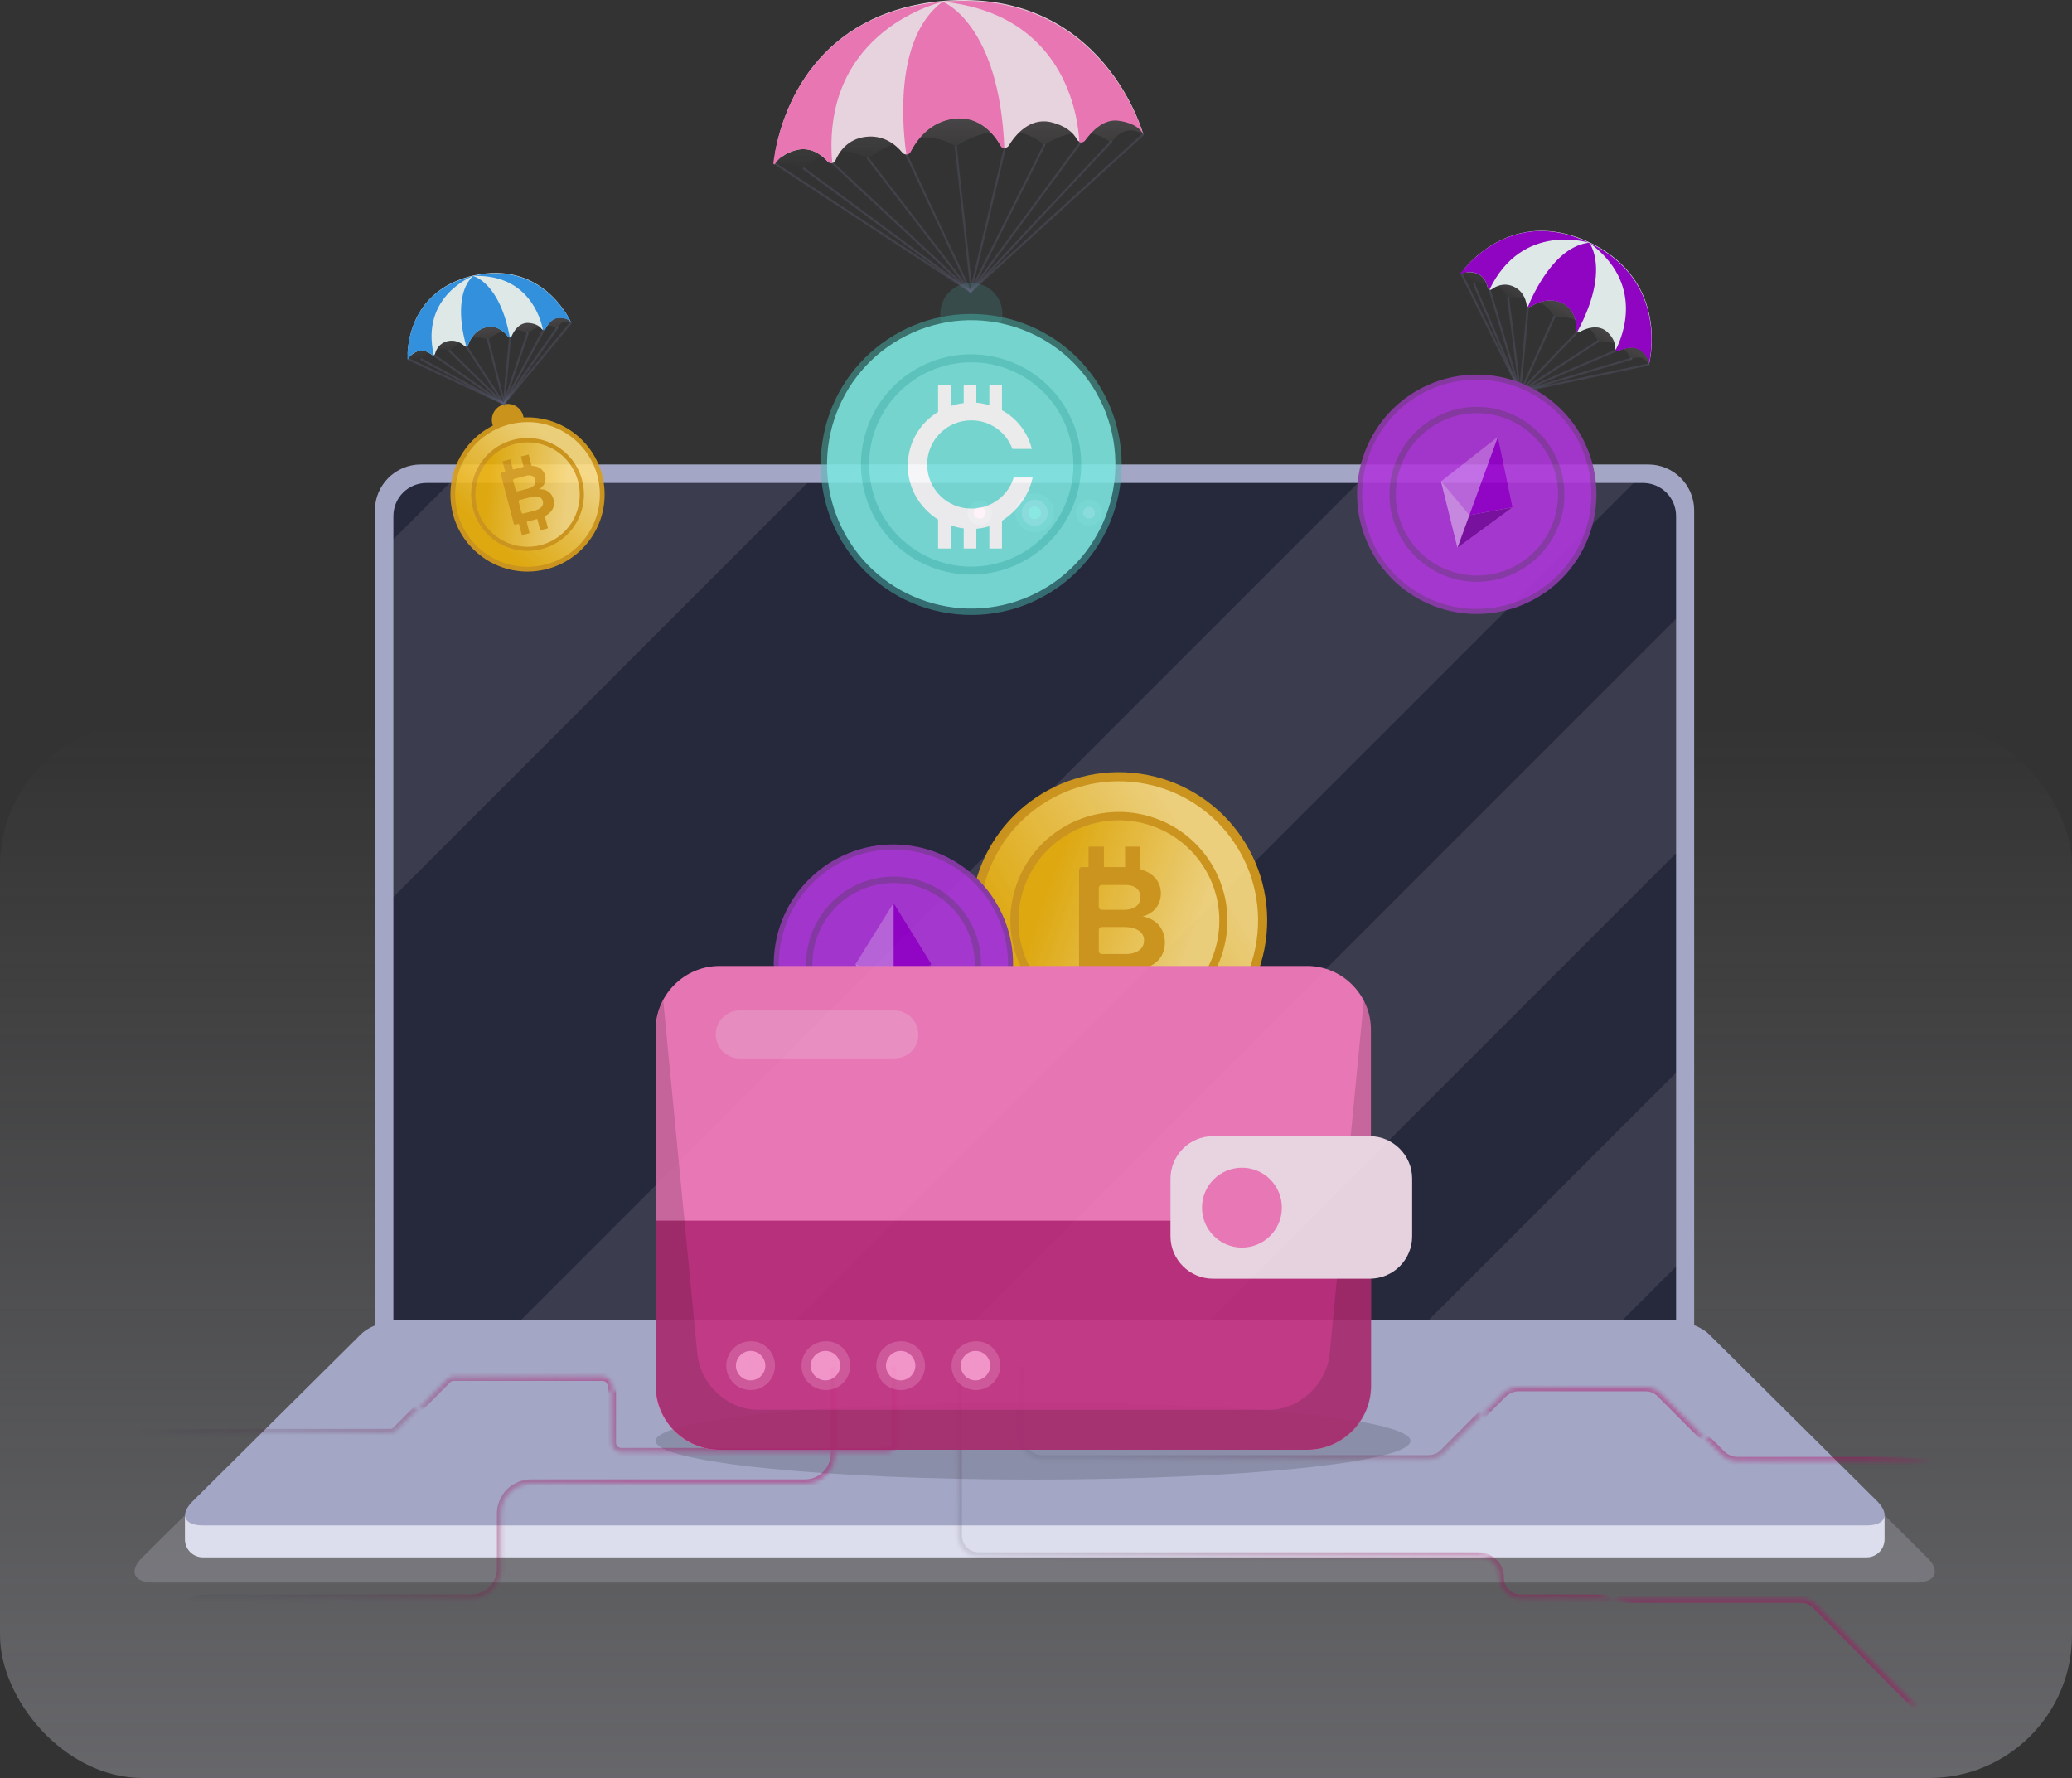 <svg width="493" height="423" viewBox="0 0 493 423" fill="none" xmlns="http://www.w3.org/2000/svg">
    <rect x="0" y="0" width="493" height="423" fill="#333333" stroke="none"/>
    <rect opacity="0.3" y="172" width="493" height="251" rx="34" fill="url(#paint0_linear_7126_3005)"/>
    <path opacity="0.2" d="M455.786 376.5H36.586C31.786 376.5 30.586 373.8 33.786 370.6L76.386 328.3C78.386 326.3 82.886 324.7 86.486 324.7H405.886C409.486 324.7 413.986 326.3 415.986 328.3L458.586 370.6C461.786 373.8 460.586 376.5 455.786 376.5Z" fill="#DDDEED"/>
    <path d="M282.943 214.687C286.336 194.031 272.342 174.536 251.687 171.143C231.032 167.75 211.537 181.744 208.144 202.4C204.751 223.055 218.744 242.55 239.4 245.943C260.055 249.336 279.55 235.342 282.943 214.687Z" fill="#8E3AAC"/>
    <path d="M281.359 214.422C284.607 194.638 271.202 175.968 251.419 172.72C231.636 169.473 212.965 182.877 209.718 202.661C206.47 222.444 219.874 241.114 239.658 244.362C259.441 247.61 278.111 234.205 281.359 214.422Z" fill="#AF36DA"/>
    <path d="M256.109 234.164C270.263 228.358 277.031 212.178 271.225 198.024C265.42 183.87 249.239 177.102 235.085 182.908C220.931 188.713 214.163 204.894 219.969 219.048C225.775 233.202 241.955 239.97 256.109 234.164Z" fill="#8E3AAC"/>
    <path d="M252.798 233.222C266.424 229.246 274.247 214.977 270.271 201.352C266.295 187.726 252.026 179.902 238.401 183.878C224.775 187.854 216.951 202.123 220.927 215.749C224.903 229.375 239.172 237.198 252.798 233.222Z" fill="#AF36DA"/>
    <path d="M392.3 328.1H100.1C94.1 328.1 89.2 323.2 89.2 317.2V121.4C89.2 115.4 94.1 110.5 100.1 110.5H392.2C398.2 110.5 403.1 115.4 403.1 121.4V317.2C403.2 323.2 398.3 328.1 392.3 328.1Z" fill="#A3A7C5"/>
    <path d="M390.9 323.7H101.5C97.1 323.7 93.6 320.2 93.6 315.8V122.8C93.6 118.4 97.1 114.9 101.5 114.9H390.9C395.3 114.9 398.8 118.4 398.8 122.8V315.8C398.8 320.2 395.3 323.7 390.9 323.7Z" fill="#26283B"/>
    <path opacity="0.21" d="M246.2 126.6C248.741 126.6 250.8 124.54 250.8 122C250.8 119.459 248.741 117.4 246.2 117.4C243.66 117.4 241.6 119.459 241.6 122C241.6 124.54 243.66 126.6 246.2 126.6Z" fill="white"/>
    <path d="M246.2 125.1C247.912 125.1 249.3 123.712 249.3 122C249.3 120.288 247.912 118.9 246.2 118.9C244.488 118.9 243.1 120.288 243.1 122C243.1 123.712 244.488 125.1 246.2 125.1Z" fill="#FB7DC1"/>
    <path opacity="0.21" d="M259.1 125.1C260.812 125.1 262.2 123.712 262.2 122C262.2 120.288 260.812 118.9 259.1 118.9C257.388 118.9 256 120.288 256 122C256 123.712 257.388 125.1 259.1 125.1Z" fill="white"/>
    <path d="M259.1 123.4C259.873 123.4 260.5 122.773 260.5 122C260.5 121.227 259.873 120.6 259.1 120.6C258.327 120.6 257.7 121.227 257.7 122C257.7 122.773 258.327 123.4 259.1 123.4Z" fill="#FB7DC1"/>
    <path opacity="0.21" d="M236 122C236 123.6 234.7 124.9 233.1 124.9C231.5 124.9 230.2 123.6 230.2 122C230.2 120.4 231.5 119.1 233.1 119.1C234.7 119.1 236 120.4 236 122Z" fill="white"/>
    <path d="M233.1 123.4C233.873 123.4 234.5 122.773 234.5 122C234.5 121.227 233.873 120.6 233.1 120.6C232.327 120.6 231.7 121.227 231.7 122C231.7 122.773 232.327 123.4 233.1 123.4Z" fill="#FB7DC1"/>
    <path d="M247.7 122C247.7 122.8 247.1 123.5 246.2 123.5C245.4 123.5 244.7 122.9 244.7 122C244.7 121.1 245.3 120.5 246.2 120.5C247 120.5 247.7 121.2 247.7 122Z" fill="white"/>
    <g opacity="0.1">
    <path d="M388.7 114.9H323.1L114.3 323.7H179.8L388.7 114.9Z" fill="white"/>
    <path d="M107 114.9L93.6 128.3V213.4L192.1 114.9H107Z" fill="white"/>
    <path d="M398.8 203V147.2L222.3 323.7H278.1L398.8 203Z" fill="white"/>
    <path d="M398.8 301.3V255.2L330.3 323.7H376.4L398.8 301.3Z" fill="white"/>
    </g>
    <path d="M444.1 370.5H48.3C45.9 370.5 44 368.6 44 366.2V360.8H448.4V366.2C448.4 368.6 446.5 370.5 444.1 370.5Z" fill="#DDDEED"/>
    <path d="M444.1 362.9H48.3C43.8 362.9 42.7 360.4 45.7 357.3L85.9 317.4C87.8 315.5 92 314 95.5 314H397C400.4 314 404.7 315.5 406.6 317.4L446.8 357.3C449.7 360.4 448.6 362.9 444.1 362.9Z" fill="#A3A7C5"/>
    <path opacity="0.21" d="M428.8 356.3H63.6C59.4 356.3 57.8 354.4 60 352.1L90.3 320.5C91.8 318.9 95.6 317.7 99 317.7H393.4C396.7 317.7 400.6 319 402.1 320.5L432.4 352.1C434.6 354.4 433 356.3 428.8 356.3Z" fill="#A3A7C5"/>
    <path opacity="0.15" d="M245.8 352C295.395 352 335.6 347.881 335.6 342.8C335.6 337.719 295.395 333.6 245.8 333.6C196.205 333.6 156 337.719 156 342.8C156 347.881 196.205 352 245.8 352Z" fill="black"/>
    <g opacity="0.4">
    <mask id="path-24-inside-1_7126_3005" fill="white">
    <path d="M213.236 324.9V343.242C213.236 344.476 212.254 345.463 211.027 345.463H147.782C146.554 345.463 145.573 344.476 145.573 343.242V329.753C145.573 328.519 144.591 327.532 143.364 327.532H107.936C107.364 327.532 106.791 327.779 106.382 328.19L94.355 340.281C93.945 340.692 93.373 340.939 92.8 340.939H32.5"/>
    </mask>
    <path d="M106.382 328.19L105.673 327.485L106.382 328.19ZM94.355 340.281L95.064 340.986V340.986L94.355 340.281ZM212.236 324.9V343.242H214.236V324.9H212.236ZM212.236 343.242C212.236 343.928 211.697 344.463 211.027 344.463V346.463C212.812 346.463 214.236 345.023 214.236 343.242H212.236ZM211.027 344.463H147.782V346.463H211.027V344.463ZM147.782 344.463C147.112 344.463 146.573 343.928 146.573 343.242H144.573C144.573 345.023 145.997 346.463 147.782 346.463V344.463ZM146.573 343.242V329.753H144.573V343.242H146.573ZM146.573 329.753C146.573 327.972 145.148 326.532 143.364 326.532V328.532C144.034 328.532 144.573 329.066 144.573 329.753H146.573ZM143.364 326.532H107.936V328.532H143.364V326.532ZM107.936 326.532C107.086 326.532 106.261 326.893 105.673 327.485L107.091 328.895C107.32 328.664 107.641 328.532 107.936 328.532V326.532ZM105.673 327.485L93.645 339.576L95.064 340.986L107.091 328.895L105.673 327.485ZM93.645 339.576C93.416 339.807 93.095 339.939 92.8 339.939V341.939C93.65 341.939 94.475 341.578 95.064 340.986L93.645 339.576ZM92.8 339.939H32.5V341.939H92.8V339.939Z" fill="url(#paint1_linear_7126_3005)" mask="url(#path-24-inside-1_7126_3005)"/>
    <mask id="path-26-inside-2_7126_3005" fill="white">
    <path d="M198.673 324.9V345.792C198.673 349.74 195.482 352.948 191.555 352.948H126.346C122.418 352.948 119.227 356.156 119.227 360.104V373.182C119.227 377.13 116.037 380.337 112.109 380.337H44.773"/>
    </mask>
    <path d="M197.673 324.9V345.792H199.673V324.9H197.673ZM197.673 345.792C197.673 349.193 194.925 351.948 191.555 351.948V353.948C196.039 353.948 199.673 350.287 199.673 345.792H197.673ZM191.555 351.948H126.346V353.948H191.555V351.948ZM126.346 351.948C121.861 351.948 118.227 355.608 118.227 360.104H120.227C120.227 356.703 122.976 353.948 126.346 353.948V351.948ZM118.227 360.104V373.182H120.227V360.104H118.227ZM118.227 373.182C118.227 376.582 115.479 379.337 112.109 379.337V381.337C116.594 381.337 120.227 377.677 120.227 373.182H118.227ZM112.109 379.337H44.773V381.337H112.109V379.337Z" fill="url(#paint2_linear_7126_3005)" mask="url(#path-26-inside-2_7126_3005)"/>
    <mask id="path-28-inside-3_7126_3005" fill="white">
    <path d="M227.881 324.9V365.285C227.881 368.082 230.09 370.303 232.872 370.303H351.836C354.618 370.303 356.827 372.524 356.827 375.32C356.827 378.117 359.036 380.337 361.818 380.337H428.581C429.89 380.337 431.199 380.831 432.099 381.818L456.154 406"/>
    </mask>
    <path d="M432.099 381.818L431.36 382.492L431.375 382.508L431.39 382.523L432.099 381.818ZM226.881 324.9V365.285H228.881V324.9H226.881ZM226.881 365.285C226.881 368.629 229.533 371.303 232.872 371.303V369.303C230.648 369.303 228.881 367.535 228.881 365.285H226.881ZM232.872 371.303H351.836V369.303H232.872V371.303ZM351.836 371.303C354.06 371.303 355.827 373.071 355.827 375.32H357.827C357.827 371.976 355.175 369.303 351.836 369.303V371.303ZM355.827 375.32C355.827 378.664 358.479 381.337 361.818 381.337V379.337C359.593 379.337 357.827 377.569 357.827 375.32H355.827ZM361.818 381.337H428.581V379.337H361.818V381.337ZM428.581 381.337C429.65 381.337 430.676 381.741 431.36 382.492L432.838 381.144C431.723 379.921 430.13 379.337 428.581 379.337V381.337ZM431.39 382.523L455.445 406.705L456.863 405.295L432.808 381.113L431.39 382.523Z" fill="url(#paint3_linear_7126_3005)" mask="url(#path-28-inside-3_7126_3005)"/>
    <mask id="path-30-inside-4_7126_3005" fill="white">
    <path d="M242.527 324.9V341.679C242.527 344.723 244.982 347.19 248.009 347.19H339.809C341.282 347.19 342.673 346.614 343.655 345.545L357.482 331.645C358.545 330.575 359.936 330 361.327 330H391.436C392.909 330 394.3 330.575 395.282 331.645L409.518 345.956C410.582 347.026 411.973 347.601 413.364 347.601H460"/>
    </mask>
    <path d="M343.655 345.545L342.946 344.84L342.931 344.854L342.918 344.869L343.655 345.545ZM357.482 331.645L358.191 332.35V332.35L357.482 331.645ZM395.282 331.645L394.545 332.321L394.559 332.336L394.573 332.35L395.282 331.645ZM241.527 324.9V341.679H243.527V324.9H241.527ZM241.527 341.679C241.527 345.27 244.425 348.19 248.009 348.19V346.19C245.539 346.19 243.527 344.175 243.527 341.679H241.527ZM248.009 348.19H339.809V346.19H248.009V348.19ZM339.809 348.19C341.543 348.19 343.207 347.511 344.391 346.221L342.918 344.869C342.138 345.718 341.021 346.19 339.809 346.19V348.19ZM344.363 346.25L358.191 332.35L356.773 330.939L342.946 344.84L344.363 346.25ZM358.191 332.35C359.074 331.462 360.213 331 361.327 331V329C359.66 329 358.017 329.689 356.773 330.939L358.191 332.35ZM361.327 331H391.436V329H361.327V331ZM391.436 331C392.648 331 393.765 331.471 394.545 332.321L396.018 330.968C394.835 329.679 393.17 329 391.436 329V331ZM394.573 332.35L408.809 346.662L410.227 345.251L395.991 330.939L394.573 332.35ZM408.809 346.662C410.053 347.912 411.696 348.601 413.364 348.601V346.601C412.249 346.601 411.11 346.139 410.227 345.251L408.809 346.662ZM413.364 348.601H460V346.601H413.364V348.601Z" fill="url(#paint4_linear_7126_3005)" mask="url(#path-30-inside-4_7126_3005)"/>
    </g>
    <g opacity="0.9">
    <path opacity="0.2" d="M234.516 81.273C238.146 79.393 239.564 74.927 237.684 71.298C235.805 67.669 231.339 66.251 227.71 68.13C224.081 70.01 222.662 74.476 224.542 78.105C226.421 81.734 230.887 83.152 234.516 81.273Z" fill="#47BEB7"/>
    <path opacity="0.5" d="M266.479 115.805C269.407 96.251 255.929 78.025 236.374 75.097C216.82 72.169 198.594 85.647 195.666 105.201C192.738 124.756 206.216 142.981 225.77 145.909C245.325 148.838 263.55 135.359 266.479 115.805Z" fill="#47BEB7"/>
    <path d="M246.589 141.075C263.486 132.512 270.243 111.873 261.681 94.976C253.118 78.078 232.479 71.321 215.581 79.884C198.684 88.446 191.927 109.085 200.489 125.983C209.052 142.88 229.691 149.637 246.589 141.075Z" fill="#7CE6DF"/>
    <path opacity="0.5" d="M256.355 117.297C260.112 103.324 251.829 88.951 237.856 85.194C223.882 81.438 209.509 89.721 205.753 103.694C201.996 117.668 210.279 132.041 224.253 135.797C238.226 139.554 252.599 131.271 256.355 117.297Z" fill="#47BEB7"/>
    <path d="M233.479 134.683C246.836 133.369 256.597 121.476 255.283 108.12C253.968 94.764 242.076 85.002 228.719 86.316C215.363 87.631 205.602 99.524 206.916 112.88C208.23 126.236 220.123 135.997 233.479 134.683Z" fill="#7CE6DF"/>
    <path d="M245.7 113.6H241.2C239.9 117.9 235.9 121 231.1 121C225.3 121 220.6 116.3 220.6 110.5C220.6 104.7 225.3 100 231.1 100C235.6 100 239.4 102.8 240.9 106.8H245.5C244.5 102.8 241.9 99.5 238.4 97.6V91.5H235.4V96.4C234.4 96.1 233.4 95.9 232.3 95.8V91.6H229.3V95.9C228.2 96 227.2 96.3 226.2 96.6V91.6H223.2V98C218.9 100.6 216 105.3 216 110.8C216 116.2 218.9 120.9 223.2 123.6V130.5H226.2V125C227.2 125.3 228.2 125.6 229.3 125.7V130.5H232.3V125.8C233.4 125.7 234.4 125.5 235.4 125.2V130.5H238.4V123.9C242.1 121.5 244.8 117.9 245.7 113.6Z" fill="white"/>
    <path opacity="0.3" d="M184.392 38.915L230.937 69.39L271.896 32.056" stroke="#6A6D8B" stroke-width="0.5" stroke-miterlimit="10" stroke-linecap="round"/>
    <path opacity="0.3" d="M191.251 40.091L230.936 69.39L264.351 33.722" stroke="#6A6D8B" stroke-width="0.5" stroke-miterlimit="10" stroke-linecap="round"/>
    <path opacity="0.3" d="M198.11 38.817L230.937 69.39L257.295 33.624" stroke="#6A6D8B" stroke-width="0.5" stroke-miterlimit="10" stroke-linecap="round"/>
    <path opacity="0.3" d="M206.538 37.739L230.937 69.39L248.477 34.506" stroke="#6A6D8B" stroke-width="0.5" stroke-miterlimit="10" stroke-linecap="round"/>
    <path opacity="0.3" d="M227.409 34.898L230.937 67.234" stroke="#6A6D8B" stroke-width="0.5" stroke-miterlimit="10" stroke-linecap="round"/>
    <path opacity="0.3" d="M215.65 36.76L230.937 69.39L239.07 35.29" stroke="#6A6D8B" stroke-width="0.5" stroke-miterlimit="10" stroke-linecap="round"/>
    <path opacity="0.2" d="M184.196 39.111C184.196 39.111 188.507 38.425 191.251 40.091C191.251 40.091 197.718 32.644 206.537 37.74C206.537 37.74 217.512 28.725 227.409 34.8C227.409 34.8 239.069 26.667 248.476 34.506C248.476 34.506 257.295 28.137 264.351 34.016C264.351 34.016 267.388 28.823 272.19 32.154L263.665 18.926L197.62 23.139C197.62 23.139 185.764 30.684 184.196 39.111Z" fill="url(#paint5_linear_7126_3005)"/>
    <path d="M184.49 35.976C184.294 36.956 185.47 37.74 186.254 37.152C187.038 36.564 188.116 36.074 189.487 35.682C192.819 34.898 195.367 36.662 196.935 38.426C197.522 39.014 198.502 38.916 198.796 38.132C199.678 36.074 201.736 33.036 206.047 32.546C210.359 32.056 213.201 34.506 214.67 36.27C215.16 36.956 216.238 36.858 216.63 36.074C218.002 33.428 221.138 28.823 227.115 28.137C233.092 27.451 236.62 31.958 238.09 34.604C238.482 35.388 239.56 35.388 240.05 34.604C241.617 32.056 244.949 28.039 249.848 29.019C253.67 29.901 255.434 31.664 256.218 33.134C256.61 33.918 257.687 33.918 258.177 33.232C259.745 31.076 262.587 28.039 266.114 28.529C271.504 29.215 272.092 32.154 272.092 32.154C272.092 32.154 262.685 -3.024 224.273 0.21C193.897 3.052 186.254 26.373 184.49 35.976Z" fill="#FBE4F0"/>
    <path d="M256.806 33.82C257.296 34.016 257.884 33.82 258.178 33.428C259.745 31.273 262.587 28.235 266.115 28.725C271.014 29.411 271.994 31.762 272.092 32.252C271.504 30.293 261.509 -2.73 224.273 0.406C253.18 3.346 256.512 27.353 256.806 33.82Z" fill="#FB7DC1"/>
    <path d="M224.371 0.406C190.173 3.346 184.784 32.449 184 38.818C184 39.112 184.294 39.21 184.392 39.014C185.078 37.936 186.646 36.368 189.487 35.682C192.819 34.898 195.367 36.662 196.935 38.426C197.228 38.72 197.62 38.818 198.012 38.818C195.269 6.873 224.371 0.406 224.371 0.406Z" fill="#FB7DC1"/>
    <path d="M215.65 36.76C216.042 36.76 216.434 36.564 216.63 36.172C218.002 33.526 221.138 28.921 227.115 28.235C233.092 27.549 236.62 32.057 238.09 34.702C238.286 35.094 238.58 35.192 238.972 35.29C237.796 5.404 224.273 0.406 224.273 0.406C212.417 9.225 214.866 31.273 215.65 36.76Z" fill="#FB7DC1"/>
    <path d="M124.618 99.792C124.566 97.697 122.824 96.041 120.729 96.094C118.634 96.146 116.978 97.888 117.031 99.983C117.084 102.078 118.825 103.734 120.92 103.681C123.015 103.628 124.671 101.887 124.618 99.792Z" fill="#D99D1A"/>
    <path d="M143.745 115.59C142.615 105.523 133.538 98.278 123.471 99.409C113.404 100.539 106.159 109.616 107.289 119.683C108.42 129.75 117.497 136.995 127.564 135.865C137.631 134.734 144.876 125.657 143.745 115.59Z" fill="#D99D1A"/>
    <path d="M142.621 115.712C141.561 106.265 133.042 99.466 123.595 100.527C114.148 101.588 107.349 110.106 108.41 119.553C109.471 129 117.989 135.799 127.436 134.738C136.883 133.677 143.682 125.159 142.621 115.712Z" fill="url(#paint6_linear_7126_3005)"/>
    <path d="M138.828 119.359C139.782 112.01 134.598 105.279 127.25 104.324C119.901 103.37 113.169 108.554 112.215 115.903C111.261 123.251 116.444 129.983 123.793 130.937C131.142 131.892 137.873 126.708 138.828 119.359Z" fill="#D99D1A"/>
    <path d="M134.283 126.476C139.149 121.638 139.173 113.772 134.336 108.905C129.499 104.038 121.632 104.014 116.766 108.852C111.899 113.689 111.875 121.556 116.712 126.422C121.549 131.289 129.416 131.313 134.283 126.476Z" fill="url(#paint7_linear_7126_3005)"/>
    <path d="M131.718 118.849C131.283 117.189 129.969 116.272 128.228 116.401C129.491 115.696 130.047 114.43 129.692 113.075C129.326 111.677 128.133 110.868 126.489 110.831L125.78 108.122L123.944 108.602L124.585 111.05L122.05 111.714L121.409 109.266L119.573 109.747L120.214 112.194L119.428 112.4C119.209 112.458 119.124 112.667 119.169 112.842L122.237 124.555C122.294 124.773 122.503 124.859 122.678 124.813L123.465 124.607L124.174 127.316L126.01 126.836L125.3 124.126L127.835 123.462L128.545 126.172L130.38 125.691L129.625 122.807C131.358 121.933 132.153 120.51 131.718 118.849ZM127.359 114.153C127.611 115.115 127.016 115.877 125.793 116.198L123.127 116.896C122.908 116.953 122.731 116.813 122.685 116.638L122.09 114.365C122.033 114.147 122.174 113.97 122.348 113.924L125.014 113.226C126.227 112.862 127.107 113.192 127.359 114.153ZM127.178 121.486L124.511 122.184C124.293 122.241 124.116 122.101 124.07 121.926L123.406 119.391C123.349 119.173 123.49 118.996 123.665 118.95L126.331 118.252C127.86 117.851 128.895 118.234 129.158 119.24C129.421 120.245 128.719 121.129 127.178 121.486Z" fill="#D99D1A"/>
    <path opacity="0.3" d="M97.13 85.408L119.884 96.085L135.836 76.786" stroke="#6A6D8B" stroke-width="0.5" stroke-miterlimit="10" stroke-linecap="round"/>
    <path opacity="0.3" d="M100.272 85.499L119.884 96.085L132.566 78.01" stroke="#6A6D8B" stroke-width="0.5" stroke-miterlimit="10" stroke-linecap="round"/>
    <path opacity="0.3" d="M103.26 84.494L119.884 96.086L129.405 78.414" stroke="#6A6D8B" stroke-width="0.5" stroke-miterlimit="10" stroke-linecap="round"/>
    <path opacity="0.3" d="M106.961 83.477L119.884 96.085L125.516 79.368" stroke="#6A6D8B" stroke-width="0.5" stroke-miterlimit="10" stroke-linecap="round"/>
    <path opacity="0.3" d="M116.117 80.881L119.747 95.121" stroke="#6A6D8B" stroke-width="0.5" stroke-miterlimit="10" stroke-linecap="round"/>
    <path opacity="0.3" d="M110.975 82.46L119.884 96.086L121.358 80.316" stroke="#6A6D8B" stroke-width="0.5" stroke-miterlimit="10" stroke-linecap="round"/>
    <path opacity="0.2" d="M97.055 85.508C97.055 85.508 98.94 84.928 100.273 85.499C100.273 85.499 102.693 81.757 106.961 83.477C106.961 83.477 111.298 78.747 116.111 80.837C116.111 80.837 120.81 76.459 125.516 79.368C125.516 79.368 129.056 75.959 132.585 78.141C132.585 78.141 133.614 75.625 135.974 76.811L131.321 71.435L102.046 77.512C102.046 77.512 97.221 81.639 97.055 85.508Z" fill="url(#paint8_linear_7126_3005)"/>
    <path d="M96.987 84.087C96.962 84.538 97.537 84.814 97.851 84.501C98.164 84.188 98.615 83.901 99.204 83.638C100.644 83.076 101.896 83.704 102.709 84.393C103.009 84.619 103.442 84.513 103.523 84.143C103.787 83.167 104.515 81.677 106.412 81.185C108.31 80.692 109.736 81.607 110.506 82.303C110.768 82.579 111.244 82.466 111.37 82.091C111.816 80.82 112.926 78.561 115.556 77.875C118.186 77.189 120.05 78.981 120.876 80.071C121.101 80.397 121.583 80.329 121.752 79.947C122.292 78.708 123.527 76.699 125.781 76.826C127.546 76.978 128.447 77.655 128.891 78.263C129.116 78.589 129.598 78.52 129.774 78.183C130.339 77.119 131.417 75.58 133.026 75.575C135.48 75.54 135.93 76.817 135.93 76.817C135.93 76.817 129.489 61.679 112.512 65.563C99.105 68.763 97.166 79.68 96.987 84.087Z" fill="#EFFCFB"/>
    <path d="M129.198 78.532C129.43 78.589 129.68 78.464 129.787 78.27C130.351 77.206 131.429 75.667 133.039 75.662C135.274 75.658 135.861 76.648 135.936 76.861C135.549 76.022 128.982 61.885 112.525 65.651C125.642 65.131 128.656 75.658 129.198 78.532Z" fill="#339AF0"/>
    <path d="M112.569 65.645C97.458 69.131 96.895 82.491 96.948 85.389C96.967 85.521 97.105 85.546 97.136 85.452C97.375 84.927 97.976 84.126 99.204 83.638C100.644 83.076 101.896 83.704 102.709 84.393C102.859 84.506 103.041 84.525 103.216 84.5C99.961 70.385 112.569 65.645 112.569 65.645Z" fill="#339AF0"/>
    <path d="M110.975 82.46C111.151 82.436 111.313 82.323 111.376 82.135C111.822 80.865 112.932 78.606 115.562 77.919C118.193 77.233 120.057 79.025 120.882 80.116C120.995 80.278 121.132 80.304 121.314 80.323C118.891 67.029 112.525 65.652 112.525 65.652C107.781 70.349 110.276 80.055 110.975 82.46Z" fill="#339AF0"/>
    <path d="M360.831 97.873C361.429 95.327 359.851 92.778 357.305 92.179C354.759 91.581 352.21 93.159 351.611 95.705C351.012 98.251 352.591 100.8 355.137 101.399C357.683 101.998 360.232 100.419 360.831 97.873Z" fill="#D99D1A"/>
    <path opacity="0.3" d="M347.743 65.081L361.679 93.18L392.249 86.715" stroke="#6A6D8B" stroke-width="0.5" stroke-miterlimit="10" stroke-linecap="round"/>
    <path opacity="0.3" d="M350.743 67.61L361.679 93.18L388.104 85.372" stroke="#6A6D8B" stroke-width="0.5" stroke-miterlimit="10" stroke-linecap="round"/>
    <path opacity="0.3" d="M354.441 68.948L361.679 93.18L384.702 83.311" stroke="#6A6D8B" stroke-width="0.5" stroke-miterlimit="10" stroke-linecap="round"/>
    <path opacity="0.3" d="M358.846 70.828L361.679 93.18L380.162 81.223" stroke="#6A6D8B" stroke-width="0.5" stroke-miterlimit="10" stroke-linecap="round"/>
    <path opacity="0.3" d="M369.806 75.402L362.294 92.132" stroke="#6A6D8B" stroke-width="0.5" stroke-miterlimit="10" stroke-linecap="round"/>
    <path opacity="0.3" d="M363.557 72.953L361.679 93.181L375.364 78.921" stroke="#6A6D8B" stroke-width="0.5" stroke-miterlimit="10" stroke-linecap="round"/>
    <path opacity="0.2" d="M347.592 65.12C347.592 65.12 349.884 66.017 350.742 67.609C350.742 67.609 356.012 65.834 358.846 70.828C358.846 70.828 366.755 69.576 369.834 75.354C369.834 75.354 377.825 74.727 380.162 81.223C380.162 81.223 386.267 80.643 388.02 85.515C388.02 85.515 390.979 83.856 392.363 86.846L391.993 77.981L358.677 61.184C358.677 61.184 350.759 61.47 347.592 65.12Z" fill="url(#paint9_linear_7126_3005)"/>
    <path d="M348.63 63.679C348.255 64.1 348.603 64.817 349.152 64.754C349.701 64.692 350.364 64.762 351.143 64.963C352.987 65.532 353.723 67.117 353.982 68.422C354.1 68.875 354.604 69.107 354.971 68.81C355.987 68.061 357.854 67.171 360.09 68.163C362.327 69.155 363.009 71.157 363.221 72.434C363.263 72.908 363.815 73.168 364.23 72.898C365.652 72.003 368.49 70.659 371.593 72.031C374.695 73.403 375.124 76.601 375.084 78.307C375.05 78.8 375.575 79.108 376.037 78.867C377.526 78.075 380.292 77.072 382.395 78.947C384.002 80.466 384.356 81.827 384.318 82.765C384.285 83.258 384.809 83.566 385.243 83.372C386.62 82.771 388.869 82.105 390.444 83.35C392.869 85.222 392.316 86.819 392.316 86.819C392.316 86.819 397.78 67.029 378.18 57.641C362.599 50.355 352.227 59.513 348.63 63.679Z" fill="#EFFCFB"/>
    <path d="M384.408 83.267C384.59 83.502 384.932 83.575 385.186 83.468C386.564 82.867 388.813 82.201 390.388 83.446C392.575 85.177 392.38 86.6 392.288 86.867C392.561 85.746 397.124 66.837 378.124 57.736C391.341 67.414 386.11 80.038 384.408 83.267Z" fill="#9A00D0"/>
    <path d="M378.171 57.764C360.704 49.435 349.779 62.048 347.58 64.921C347.496 65.064 347.611 65.195 347.715 65.128C348.356 64.8 349.566 64.485 351.143 64.962C352.987 65.532 353.722 67.116 353.981 68.421C354.04 68.648 354.203 68.808 354.394 68.919C362.175 52.604 378.171 57.764 378.171 57.764Z" fill="#9A00D0"/>
    <path d="M363.557 72.953C363.748 73.064 363.994 73.081 364.201 72.946C365.623 72.051 368.462 70.707 371.564 72.079C374.667 73.451 375.096 76.649 375.055 78.355C375.039 78.602 375.154 78.733 375.316 78.893C383.273 64.025 378.124 57.736 378.124 57.736C369.842 58.641 364.742 70.061 363.557 72.953Z" fill="#9A00D0"/>
    <path d="M376.191 131.554C383.902 117.849 379.042 100.488 365.336 92.777C351.631 85.067 334.27 89.926 326.559 103.632C318.849 117.337 323.709 134.698 337.414 142.409C351.12 150.119 368.481 145.26 376.191 131.554Z" fill="#8E3AAC"/>
    <path d="M375.141 130.959C382.525 117.832 377.868 101.205 364.741 93.821C351.614 86.437 334.986 91.094 327.603 104.221C320.219 117.348 324.875 133.976 338.003 141.359C351.13 148.743 367.757 144.087 375.141 130.959Z" fill="#AF36DA"/>
    <path d="M352.239 138.396C363.723 137.941 372.664 128.262 372.209 116.778C371.753 105.294 362.075 96.353 350.591 96.808C339.107 97.263 330.166 106.942 330.621 118.426C331.076 129.91 340.755 138.851 352.239 138.396Z" fill="#8E3AAC"/>
    <path d="M350.144 136.879C360.785 137.579 369.978 129.522 370.679 118.881C371.38 108.241 363.322 99.047 352.681 98.346C342.041 97.646 332.847 105.703 332.146 116.344C331.446 126.984 339.504 136.178 350.144 136.879Z" fill="#AF36DA"/>
    <path d="M346.786 130.321L359.888 120.705L356.411 103.924L342.878 114.503L346.786 130.321Z" fill="#C769E9"/>
    <path d="M346.786 130.322L359.888 120.705L356.411 103.924L346.786 130.322Z" fill="#9A00D0"/>
    <path d="M342.878 114.503L349.617 122.558L359.888 120.705L346.786 130.321L342.878 114.503Z" fill="#D58FED"/>
    <path d="M349.617 122.557L359.888 120.705L346.786 130.321L349.617 122.557Z" fill="#7E0CA6"/>
    </g>
    <g opacity="0.9">
    <path d="M301.141 224.069C303.943 204.783 290.581 186.876 271.295 184.074C252.009 181.272 234.103 194.634 231.3 213.92C228.498 233.206 241.86 251.112 261.146 253.915C280.432 256.717 298.339 243.355 301.141 224.069Z" fill="#D99D1A"/>
    <path d="M298.989 223.748C301.619 205.65 289.079 188.846 270.981 186.216C252.882 183.586 236.079 196.126 233.449 214.225C230.819 232.323 243.359 249.127 261.457 251.756C279.555 254.386 296.359 241.847 298.989 223.748Z" fill="url(#paint10_linear_7126_3005)"/>
    <path d="M290.152 228.687C295.509 215.476 289.142 200.422 275.931 195.065C262.719 189.707 247.666 196.074 242.309 209.286C236.951 222.497 243.318 237.55 256.529 242.908C269.741 248.265 284.794 241.899 290.152 228.687Z" fill="#D99D1A"/>
    <path d="M278.226 239.717C289.641 233.086 293.519 218.458 286.888 207.043C280.258 195.629 265.629 191.751 254.215 198.381C242.801 205.012 238.923 219.64 245.553 231.055C252.184 242.469 266.812 246.347 278.226 239.717Z" fill="url(#paint11_linear_7126_3005)"/>
    <path d="M277.169 224.273C277.169 220.97 275.17 218.624 271.867 218.015C274.561 217.32 276.213 215.234 276.213 212.54C276.213 209.758 274.387 207.672 271.345 206.803V201.415H267.695V206.282H262.654V201.415H259.003V206.282H257.439C257.004 206.282 256.744 206.629 256.744 206.977V230.27C256.744 230.705 257.091 230.966 257.439 230.966H259.003V236.354H262.654V230.966H267.695V236.354H271.345V230.618C274.996 229.836 277.169 227.576 277.169 224.273ZM271.345 213.409C271.345 215.321 269.868 216.451 267.434 216.451H262.132C261.698 216.451 261.437 216.103 261.437 215.755V211.236C261.437 210.801 261.785 210.541 262.132 210.541H267.434C269.868 210.454 271.345 211.497 271.345 213.409ZM267.434 226.967H262.132C261.698 226.967 261.437 226.62 261.437 226.272V221.231C261.437 220.797 261.785 220.536 262.132 220.536H267.434C270.476 220.536 272.214 221.753 272.214 223.752C272.214 225.751 270.476 227.054 267.434 226.967Z" fill="#D99D1A"/>
    <path d="M240.673 233.989C243.222 218.472 232.709 203.826 217.192 201.277C201.674 198.728 187.028 209.241 184.479 224.758C181.93 240.276 192.443 254.922 207.961 257.471C223.478 260.02 238.124 249.507 240.673 233.989Z" fill="#8E3AAC"/>
    <path d="M239.483 233.79C241.923 218.928 231.853 204.901 216.99 202.461C202.128 200.022 188.101 210.092 185.662 224.954C183.222 239.817 193.292 253.843 208.154 256.283C223.017 258.723 237.043 248.653 239.483 233.79Z" fill="#AF36DA"/>
    <path d="M220.514 248.622C231.147 244.26 236.232 232.105 231.87 221.471C227.508 210.838 215.353 205.754 204.719 210.115C194.086 214.477 189.002 226.633 193.363 237.266C197.725 247.899 209.881 252.984 220.514 248.622Z" fill="#8E3AAC"/>
    <path d="M218.026 247.914C228.263 244.927 234.14 234.208 231.153 223.971C228.166 213.734 217.447 207.857 207.21 210.844C196.973 213.831 191.096 224.55 194.083 234.787C197.07 245.024 207.789 250.901 218.026 247.914Z" fill="#AF36DA"/>
    <path d="M212.625 242.904L221.64 229.382L212.625 214.807L203.535 229.382L212.625 242.904Z" fill="#C769E9"/>
    <path d="M212.625 242.904L221.641 229.382L212.625 214.807V242.904Z" fill="#9A00D0"/>
    <path d="M203.535 229.382L212.625 234.641L221.64 229.382L212.625 242.905L203.535 229.382Z" fill="#D58FED"/>
    <path d="M212.625 234.641L221.641 229.382L212.625 242.905V234.641Z" fill="#7E0CA6"/>
    <path d="M311 344.9H171.2C162.8 344.9 156 338 156 329.7V245C156 236.6 162.9 229.8 171.2 229.8H311C319.4 229.8 326.2 236.7 326.2 245V329.7C326.2 338.1 319.4 344.9 311 344.9Z" fill="#FB7DC1"/>
    <path opacity="0.2" d="M212.8 251.8H176C172.8 251.8 170.3 249.2 170.3 246.1C170.3 242.9 172.9 240.4 176 240.4H212.8C216 240.4 218.5 243 218.5 246.1C218.6 249.2 216 251.8 212.8 251.8Z" fill="white"/>
    <path d="M156 290.4V329.7C156 338.1 162.9 344.9 171.2 344.9H311C319.4 344.9 326.2 338 326.2 329.7V290.4H156Z" fill="#C42F7F"/>
    <path d="M184.4 324.9C184.4 328.1 181.8 330.7 178.6 330.7C175.4 330.7 172.8 328.1 172.8 324.9C172.8 321.7 175.4 319.1 178.6 319.1C181.8 319 184.4 321.7 184.4 324.9Z" fill="#D25197"/>
    <path d="M182.1 324.9C182.1 326.8 180.5 328.4 178.6 328.4C176.7 328.4 175.1 326.8 175.1 324.9C175.1 323 176.7 321.4 178.6 321.4C180.5 321.4 182.1 323 182.1 324.9Z" fill="#FA93CA"/>
    <path d="M202.3 324.9C202.3 328.1 199.7 330.7 196.5 330.7C193.3 330.7 190.7 328.1 190.7 324.9C190.7 321.7 193.3 319.1 196.5 319.1C199.7 319 202.3 321.7 202.3 324.9Z" fill="#D25197"/>
    <path d="M199.9 324.9C199.9 326.8 198.3 328.4 196.4 328.4C194.5 328.4 192.9 326.8 192.9 324.9C192.9 323 194.5 321.4 196.4 321.4C198.4 321.4 199.9 323 199.9 324.9Z" fill="#FA93CA"/>
    <path d="M220.1 324.9C220.1 328.1 217.5 330.7 214.3 330.7C211.1 330.7 208.5 328.1 208.5 324.9C208.5 321.7 211.1 319.1 214.3 319.1C217.5 319 220.1 321.7 220.1 324.9Z" fill="#D25197"/>
    <path d="M217.8 324.9C217.8 326.8 216.2 328.4 214.3 328.4C212.4 328.4 210.8 326.8 210.8 324.9C210.8 323 212.4 321.4 214.3 321.4C216.2 321.4 217.8 323 217.8 324.9Z" fill="#FA93CA"/>
    <path d="M238 324.9C238 328.1 235.4 330.7 232.2 330.7C229 330.7 226.4 328.1 226.4 324.9C226.4 321.7 229 319.1 232.2 319.1C235.4 319 238 321.7 238 324.9Z" fill="#D25197"/>
    <path d="M235.6 324.9C235.6 326.8 234 328.4 232.1 328.4C230.2 328.4 228.6 326.8 228.6 324.9C228.6 323 230.2 321.4 232.1 321.4C234.1 321.4 235.6 323 235.6 324.9Z" fill="#FA93CA"/>
    <path opacity="0.15" d="M324.5 238L316.4 321.9C315.7 329.4 309.1 335.4 301.9 335.4H180.4C173.1 335.4 166.6 329.4 165.9 321.9L157.8 238C156.7 240.1 156.1 242.5 156.1 245V329.7C156.1 338.1 163 344.9 171.3 344.9H311.1C319.5 344.9 326.3 338 326.3 329.7V245C326.2 242.5 325.6 240.1 324.5 238Z" fill="black"/>
    <path d="M325.9 304.2H288.6C283.1 304.2 278.5 299.7 278.5 294.1V280.4C278.5 274.9 283 270.3 288.6 270.3H325.9C331.4 270.3 336 274.8 336 280.4V294.1C336 299.7 331.5 304.2 325.9 304.2Z" fill="#FBE4F0"/>
    <path d="M295.5 296.8C300.747 296.8 305 292.547 305 287.3C305 282.053 300.747 277.8 295.5 277.8C290.253 277.8 286 282.053 286 287.3C286 292.547 290.253 296.8 295.5 296.8Z" fill="#FB7DC1"/>
    </g>
    <defs>
    <linearGradient id="paint0_linear_7126_3005" x1="246.5" y1="172" x2="246.5" y2="423" gradientUnits="userSpaceOnUse">
    <stop stop-color="#DFE0EC" stop-opacity="0"/>
    <stop offset="1" stop-color="#DFE0EC"/>
    </linearGradient>
    <linearGradient id="paint1_linear_7126_3005" x1="41.203" y1="342.389" x2="61.603" y2="294.037" gradientUnits="userSpaceOnUse">
    <stop stop-color="#2C2E43" stop-opacity="0.27"/>
    <stop offset="0.5" stop-color="#84134B" stop-opacity="0.71"/>
    <stop offset="1" stop-color="#B40061"/>
    </linearGradient>
    <linearGradient id="paint2_linear_7126_3005" x1="52.184" y1="372.049" x2="125.854" y2="316.899" gradientUnits="userSpaceOnUse">
    <stop stop-color="#2C2E43" stop-opacity="0.27"/>
    <stop offset="0.5" stop-color="#84134B" stop-opacity="0.71"/>
    <stop offset="1" stop-color="#B40061"/>
    </linearGradient>
    <linearGradient id="paint3_linear_7126_3005" x1="238.873" y1="393.875" x2="347.057" y2="311.761" gradientUnits="userSpaceOnUse">
    <stop stop-color="#2C2E43" stop-opacity="0.27"/>
    <stop offset="0.5" stop-color="#84134B" stop-opacity="0.71"/>
    <stop offset="1" stop-color="#B40061"/>
    </linearGradient>
    <linearGradient id="paint4_linear_7126_3005" x1="252.999" y1="344.207" x2="274.169" y2="289.52" gradientUnits="userSpaceOnUse">
    <stop stop-color="#2C2E43" stop-opacity="0.27"/>
    <stop offset="0.5" stop-color="#84134B" stop-opacity="0.71"/>
    <stop offset="1" stop-color="#B40061"/>
    </linearGradient>
    <linearGradient id="paint5_linear_7126_3005" x1="228.193" y1="18.926" x2="228.193" y2="40.091" gradientUnits="userSpaceOnUse">
    <stop stop-color="#FBE4F0"/>
    <stop offset="1" stop-color="#FBE4F0" stop-opacity="0"/>
    </linearGradient>
    <linearGradient id="paint6_linear_7126_3005" x1="131.477" y1="104.989" x2="113.25" y2="124.378" gradientUnits="userSpaceOnUse">
    <stop stop-color="#FFDF82"/>
    <stop offset="1" stop-color="#EFB40A"/>
    </linearGradient>
    <linearGradient id="paint7_linear_7126_3005" x1="135.348" y1="115.364" x2="116.208" y2="113.753" gradientUnits="userSpaceOnUse">
    <stop stop-color="#FFDF82"/>
    <stop offset="1" stop-color="#EFB40A"/>
    </linearGradient>
    <linearGradient id="paint8_linear_7126_3005" x1="115.454" y1="73.686" x2="116.797" y2="83.154" gradientUnits="userSpaceOnUse">
    <stop stop-color="#FBE4F0"/>
    <stop offset="1" stop-color="#FBE4F0" stop-opacity="0"/>
    </linearGradient>
    <linearGradient id="paint9_linear_7126_3005" x1="374.745" y1="67.859" x2="368.705" y2="78.151" gradientUnits="userSpaceOnUse">
    <stop stop-color="#FBE4F0"/>
    <stop offset="1" stop-color="#FBE4F0" stop-opacity="0"/>
    </linearGradient>
    <linearGradient id="paint10_linear_7126_3005" x1="283.475" y1="198.361" x2="240.105" y2="225.562" gradientUnits="userSpaceOnUse">
    <stop stop-color="#FFDF82"/>
    <stop offset="1" stop-color="#EFB40A"/>
    </linearGradient>
    <linearGradient id="paint11_linear_7126_3005" x1="285.624" y1="219.556" x2="250.789" y2="207.231" gradientUnits="userSpaceOnUse">
    <stop stop-color="#FFDF82"/>
    <stop offset="1" stop-color="#EFB40A"/>
    </linearGradient>
    </defs>
    </svg>
    
